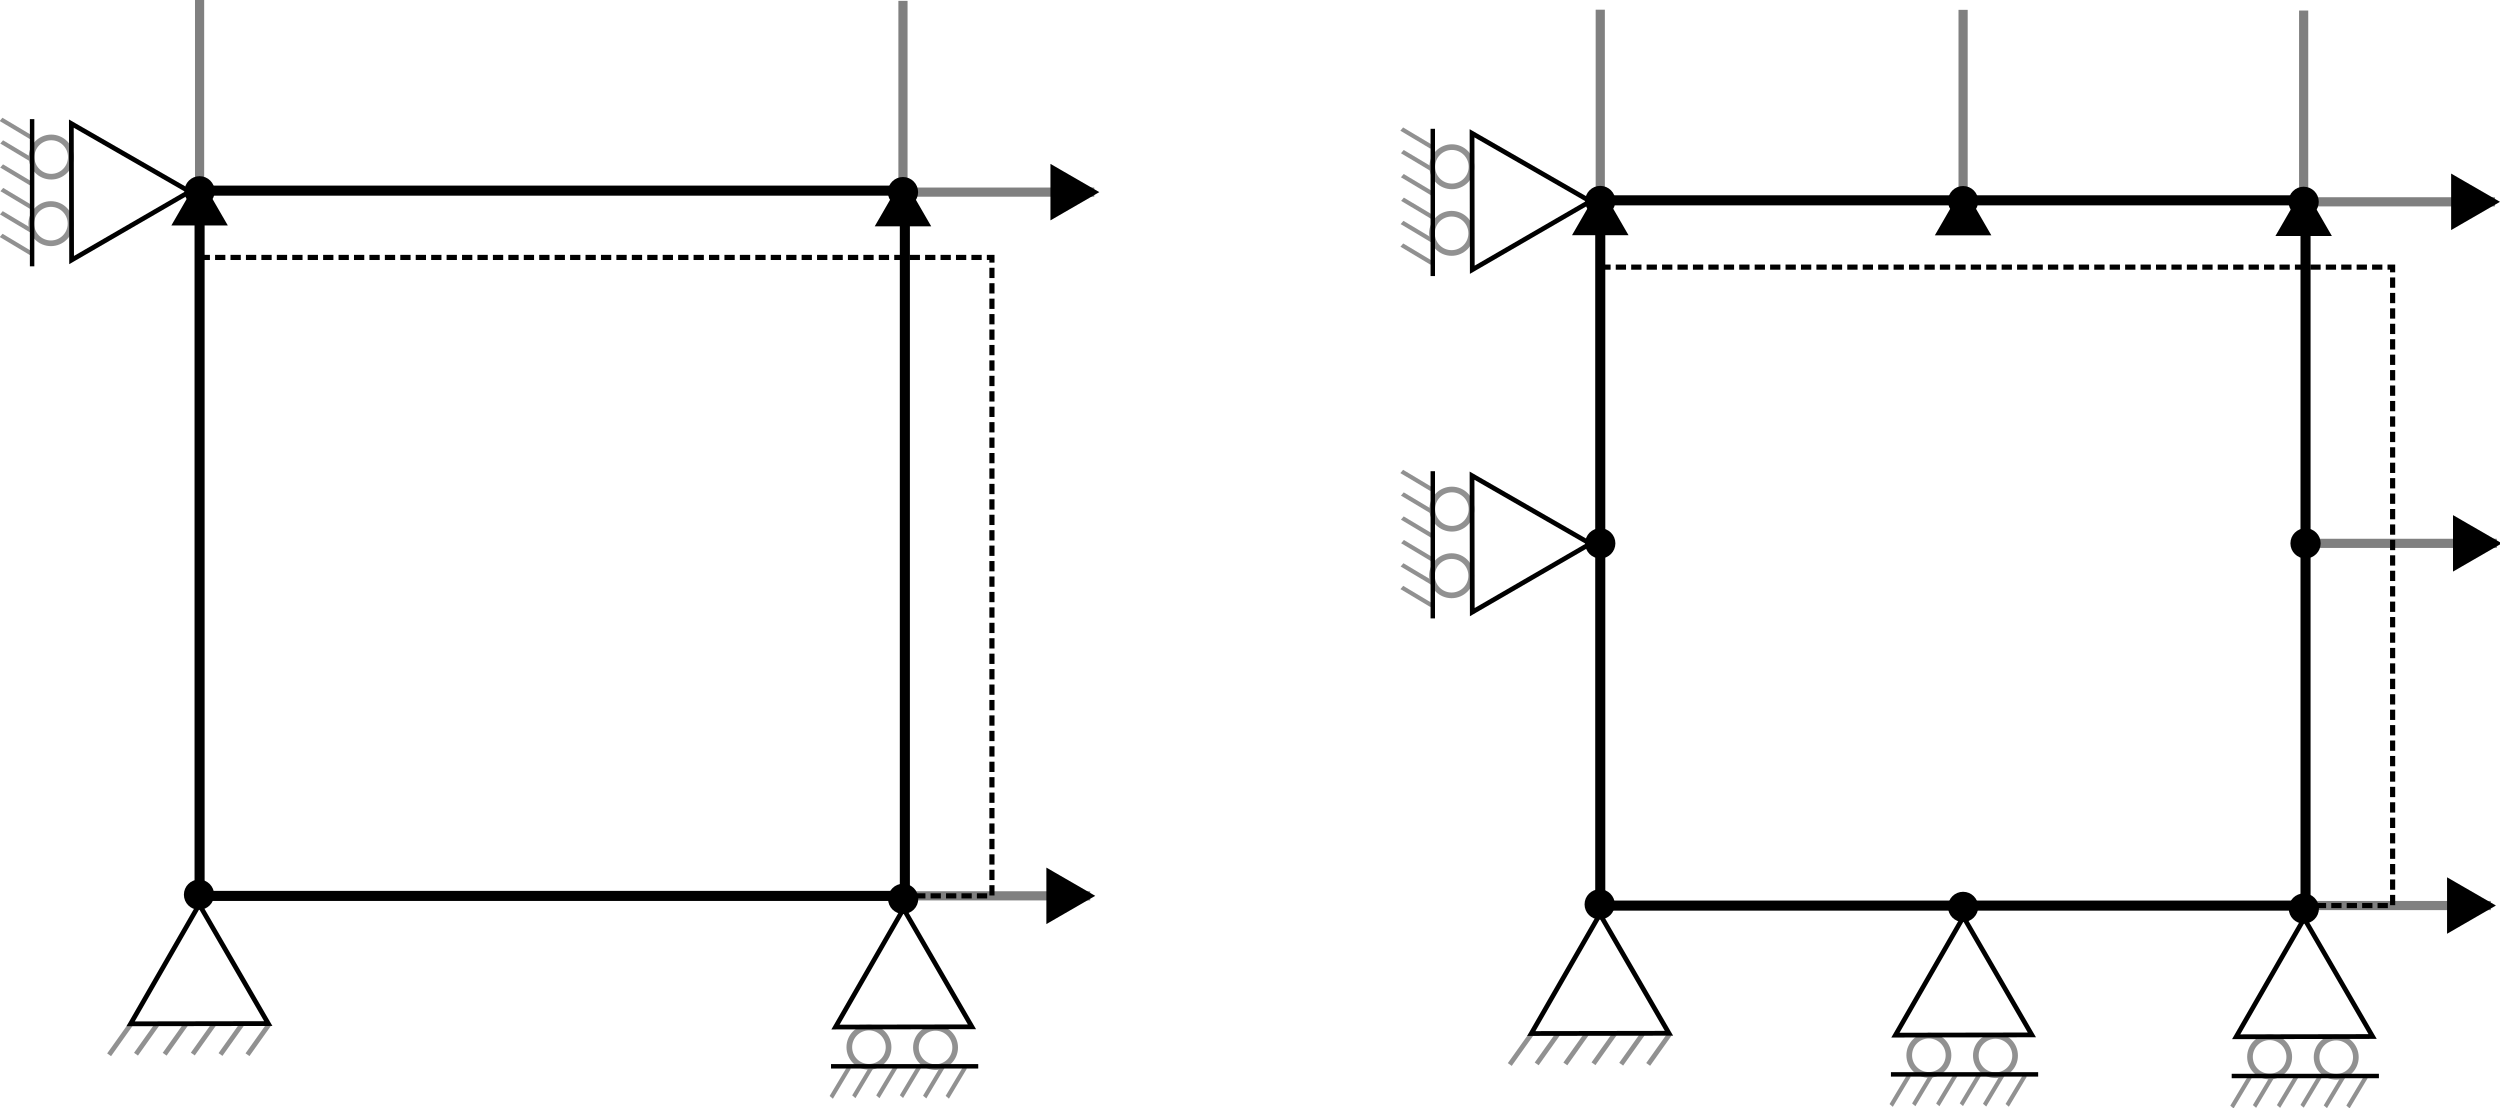 <?xml version="1.0" encoding="UTF-8" standalone="no"?>
<!-- Created with Inkscape (http://www.inkscape.org/) -->

<svg
   width="248.131mm"
   height="109.983mm"
   viewBox="0 0 248.131 109.983"
   version="1.1"
   id="svg1"
   inkscape:version="1.4 (86a8ad7, 2024-10-11)"
   sodipodi:docname="MeshStructure.svg"
   xmlns:inkscape="http://www.inkscape.org/namespaces/inkscape"
   xmlns:sodipodi="http://sodipodi.sourceforge.net/DTD/sodipodi-0.dtd"
   xmlns="http://www.w3.org/2000/svg"
   xmlns:svg="http://www.w3.org/2000/svg">
  <sodipodi:namedview
     id="namedview1"
     pagecolor="#ffffff"
     bordercolor="#000000"
     borderopacity="0.25"
     inkscape:showpageshadow="2"
     inkscape:pageopacity="0.0"
     inkscape:pagecheckerboard="0"
     inkscape:deskcolor="#d1d1d1"
     inkscape:document-units="mm"
     inkscape:zoom="1.0167041"
     inkscape:cx="648.66465"
     inkscape:cy="286.71076"
     inkscape:window-width="1920"
     inkscape:window-height="1009"
     inkscape:window-x="1912"
     inkscape:window-y="-8"
     inkscape:window-maximized="1"
     inkscape:current-layer="g2-6" />
  <defs
     id="defs1">
    <marker
       style="overflow:visible"
       id="Triangle-1-0"
       refX="3"
       refY="0"
       orient="auto-start-reverse"
       inkscape:stockid="Triangle arrow"
       markerWidth="1"
       markerHeight="1"
       viewBox="0 0 1 1"
       inkscape:isstock="true"
       inkscape:collect="always"
       preserveAspectRatio="xMidYMid"
       markerUnits="strokeWidth">
      <path
         transform="scale(0.5)"
         style="fill:context-stroke;fill-rule:evenodd;stroke:context-stroke;stroke-width:1pt"
         d="M 5.77,0 -2.88,5 V -5 Z"
         id="path135-7-8" />
    </marker>
    <marker
       style="overflow:visible"
       id="Triangle-1-0-8"
       refX="3"
       refY="0"
       orient="auto-start-reverse"
       inkscape:stockid="Triangle arrow"
       markerWidth="1"
       markerHeight="1"
       viewBox="0 0 1 1"
       inkscape:isstock="true"
       inkscape:collect="always"
       preserveAspectRatio="xMidYMid"
       markerUnits="strokeWidth">
      <path
         transform="scale(0.5)"
         style="fill:context-stroke;fill-rule:evenodd;stroke:context-stroke;stroke-width:1pt"
         d="M 5.77,0 -2.88,5 V -5 Z"
         id="path135-7-8-9" />
    </marker>
    <marker
       style="overflow:visible"
       id="Triangle-1-0-8-0"
       refX="3"
       refY="0"
       orient="auto-start-reverse"
       inkscape:stockid="Triangle arrow"
       markerWidth="1"
       markerHeight="1"
       viewBox="0 0 1 1"
       inkscape:isstock="true"
       inkscape:collect="always"
       preserveAspectRatio="xMidYMid"
       markerUnits="strokeWidth">
      <path
         transform="scale(0.5)"
         style="fill:context-stroke;fill-rule:evenodd;stroke:context-stroke;stroke-width:1pt"
         d="M 5.77,0 -2.88,5 V -5 Z"
         id="path135-7-8-9-6" />
    </marker>
    <marker
       style="overflow:visible"
       id="Triangle-1-0-8-0-9"
       refX="3"
       refY="0"
       orient="auto-start-reverse"
       inkscape:stockid="Triangle arrow"
       markerWidth="1"
       markerHeight="1"
       viewBox="0 0 1 1"
       inkscape:isstock="true"
       inkscape:collect="always"
       preserveAspectRatio="xMidYMid"
       markerUnits="strokeWidth">
      <path
         transform="scale(0.5)"
         style="fill:context-stroke;fill-rule:evenodd;stroke:context-stroke;stroke-width:1pt"
         d="M 5.77,0 -2.88,5 V -5 Z"
         id="path135-7-8-9-6-6" />
    </marker>
    <marker
       style="overflow:visible"
       id="Triangle-1-0-2"
       refX="3"
       refY="0"
       orient="auto-start-reverse"
       inkscape:stockid="Triangle arrow"
       markerWidth="1"
       markerHeight="1"
       viewBox="0 0 1 1"
       inkscape:isstock="true"
       inkscape:collect="always"
       preserveAspectRatio="xMidYMid"
       markerUnits="strokeWidth">
      <path
         transform="scale(0.5)"
         style="fill:context-stroke;fill-rule:evenodd;stroke:context-stroke;stroke-width:1pt"
         d="M 5.77,0 -2.88,5 V -5 Z"
         id="path135-7-8-91" />
    </marker>
    <marker
       style="overflow:visible"
       id="Triangle-1-0-8-3"
       refX="3"
       refY="0"
       orient="auto-start-reverse"
       inkscape:stockid="Triangle arrow"
       markerWidth="1"
       markerHeight="1"
       viewBox="0 0 1 1"
       inkscape:isstock="true"
       inkscape:collect="always"
       preserveAspectRatio="xMidYMid"
       markerUnits="strokeWidth">
      <path
         transform="scale(0.5)"
         style="fill:context-stroke;fill-rule:evenodd;stroke:context-stroke;stroke-width:1pt"
         d="M 5.77,0 -2.88,5 V -5 Z"
         id="path135-7-8-9-5" />
    </marker>
    <marker
       style="overflow:visible"
       id="Triangle-1-0-8-0-98"
       refX="3"
       refY="0"
       orient="auto-start-reverse"
       inkscape:stockid="Triangle arrow"
       markerWidth="1"
       markerHeight="1"
       viewBox="0 0 1 1"
       inkscape:isstock="true"
       inkscape:collect="always"
       preserveAspectRatio="xMidYMid"
       markerUnits="strokeWidth">
      <path
         transform="scale(0.5)"
         style="fill:context-stroke;fill-rule:evenodd;stroke:context-stroke;stroke-width:1pt"
         d="M 5.77,0 -2.88,5 V -5 Z"
         id="path135-7-8-9-6-4" />
    </marker>
    <marker
       style="overflow:visible"
       id="Triangle-1-0-8-0-9-0"
       refX="3"
       refY="0"
       orient="auto-start-reverse"
       inkscape:stockid="Triangle arrow"
       markerWidth="1"
       markerHeight="1"
       viewBox="0 0 1 1"
       inkscape:isstock="true"
       inkscape:collect="always"
       preserveAspectRatio="xMidYMid"
       markerUnits="strokeWidth">
      <path
         transform="scale(0.5)"
         style="fill:context-stroke;fill-rule:evenodd;stroke:context-stroke;stroke-width:1pt"
         d="M 5.77,0 -2.88,5 V -5 Z"
         id="path135-7-8-9-6-6-7" />
    </marker>
    <marker
       style="overflow:visible"
       id="Triangle-1-0-2-8"
       refX="3"
       refY="0"
       orient="auto-start-reverse"
       inkscape:stockid="Triangle arrow"
       markerWidth="1"
       markerHeight="1"
       viewBox="0 0 1 1"
       inkscape:isstock="true"
       inkscape:collect="always"
       preserveAspectRatio="xMidYMid"
       markerUnits="strokeWidth">
      <path
         transform="scale(0.5)"
         style="fill:context-stroke;fill-rule:evenodd;stroke:context-stroke;stroke-width:1pt"
         d="M 5.77,0 -2.88,5 V -5 Z"
         id="path135-7-8-91-0" />
    </marker>
    <marker
       style="overflow:visible"
       id="Triangle-1-0-8-0-98-9"
       refX="3"
       refY="0"
       orient="auto-start-reverse"
       inkscape:stockid="Triangle arrow"
       markerWidth="1"
       markerHeight="1"
       viewBox="0 0 1 1"
       inkscape:isstock="true"
       inkscape:collect="always"
       preserveAspectRatio="xMidYMid"
       markerUnits="strokeWidth">
      <path
         transform="scale(0.5)"
         style="fill:context-stroke;fill-rule:evenodd;stroke:context-stroke;stroke-width:1pt"
         d="M 5.77,0 -2.88,5 V -5 Z"
         id="path135-7-8-9-6-4-7" />
    </marker>
  </defs>
  <g
     inkscape:label="Layer 1"
     inkscape:groupmode="layer"
     id="layer1"
     transform="translate(-26.195,-51.741)">
    <g
       id="g1">
      <path
         style="fill:#808080;fill-opacity:1;stroke:#808080;stroke-width:0.911;stroke-dasharray:none;stroke-opacity:1;marker-start:url(#Triangle-1-0)"
         d="M 46.004,69.773 V 51.741"
         id="path4-8-0" />
      <path
         style="fill:#808080;fill-opacity:1;stroke:#808080;stroke-width:0.911;stroke-dasharray:none;stroke-opacity:1;marker-start:url(#Triangle-1-0-8)"
         d="M 115.817,69.857 V 51.825"
         id="path4-8-0-4" />
      <path
         style="fill:#808080;fill-opacity:1;stroke:#808080;stroke-width:0.911;stroke-dasharray:none;stroke-opacity:1;marker-start:url(#Triangle-1-0-8-0)"
         d="M 134.803,70.81 H 116.771"
         id="path4-8-0-4-1" />
      <path
         style="fill:#808080;fill-opacity:1;stroke:#808080;stroke-width:0.911;stroke-dasharray:none;stroke-opacity:1;marker-start:url(#Triangle-1-0-8-0-9)"
         d="M 134.398,140.655 H 116.366"
         id="path4-8-0-4-1-7" />
    </g>
    <rect
       style="fill:none;stroke:#000000;stroke-width:1;stroke-dasharray:none;stroke-opacity:1"
       id="rect1"
       width="70"
       height="70"
       x="46.004"
       y="70.662" />
    <rect
       style="fill:none;stroke:#000000;stroke-width:0.511;stroke-dasharray:1.021, 0.511;stroke-dashoffset:0;stroke-opacity:1"
       id="rect1-7"
       width="78.638"
       height="63.365"
       x="46.009"
       y="77.292" />
    <ellipse
       style="fill:#000000;fill-opacity:1;stroke:#000000;stroke-width:1.093;stroke-dasharray:none;stroke-opacity:1"
       id="path1"
       cx="45.947"
       cy="140.541"
       rx="0.954"
       ry="0.954" />
    <ellipse
       style="fill:#000000;fill-opacity:1;stroke:#000000;stroke-width:1.093;stroke-dasharray:none;stroke-opacity:1"
       id="path1-8"
       cx="115.836"
       cy="140.953"
       rx="0.954"
       ry="0.954" />
    <ellipse
       style="fill:#000000;fill-opacity:1;stroke:#000000;stroke-width:1.093;stroke-dasharray:none;stroke-opacity:1"
       id="path1-5"
       cx="115.817"
       cy="70.81"
       rx="0.954"
       ry="0.954" />
    <ellipse
       style="fill:#000000;fill-opacity:1;stroke:#000000;stroke-width:1.093;stroke-dasharray:none;stroke-opacity:1"
       id="path1-5-1"
       cx="46.004"
       cy="70.727"
       rx="0.954"
       ry="0.954" />
    <g
       id="g3-6"
       transform="matrix(0.45,0,0,0.45,16.577,121.252)"
       inkscape:label="Fixed-both directions">
      <path
         style="fill:none;stroke:#919191;stroke-width:1.058;stroke-opacity:1"
         d="M 50.169,71.528 45.436,78.178"
         id="path2-1" />
      <path
         style="fill:none;stroke:#919191;stroke-width:1.058;stroke-opacity:1"
         d="m 56.102,71.393 -4.732,6.651"
         id="path2-3-42" />
      <path
         style="fill:none;stroke:#919191;stroke-width:1.058;stroke-opacity:1"
         d="m 62.422,71.401 -4.732,6.651"
         id="path2-8-3" />
      <path
         style="fill:none;stroke:#919191;stroke-width:1.058;stroke-opacity:1"
         d="m 68.63,71.361 -4.732,6.651"
         id="path2-0-2" />
      <path
         style="fill:none;stroke:#919191;stroke-width:1.058;stroke-opacity:1"
         d="m 74.74,71.461 -4.732,6.651"
         id="path2-5-2" />
      <path
         style="fill:none;stroke:#919191;stroke-width:1.058;stroke-opacity:1"
         d="m 80.691,71.507 -4.732,6.651"
         id="path2-9-1" />
      <path
         sodipodi:type="star"
         style="fill:none;stroke:#000000;stroke-width:1.058;stroke-opacity:1"
         id="path1-6"
         inkscape:flatsided="false"
         sodipodi:sides="3"
         sodipodi:cx="56.147808"
         sodipodi:cy="49.241245"
         sodipodi:r1="17.529676"
         sodipodi:r2="8.7648382"
         sodipodi:arg1="0.51914611"
         sodipodi:arg2="1.5663437"
         inkscape:rounded="0"
         inkscape:randomized="0"
         d="m 71.368,57.938 -15.181,0.068 -15.181,0.068 7.532,-13.181 7.532,-13.181 7.649,13.113 z"
         inkscape:transform-center-x="-0.015179157"
         inkscape:transform-center-y="-4.369267"
         inkscape:label="path1"
         transform="rotate(0.156,-4828.188,3434.331)" />
    </g>
    <g
       id="g2"
       transform="matrix(0.446,0,0,0.446,85.494,121.532)">
      <g
         id="g4"
         transform="translate(-22.917,-40.959)"
         inkscape:label="Fixed-single direction">
        <ellipse
           style="fill:none;stroke:#919191;stroke-width:1.262;stroke-opacity:1"
           id="path3"
           cx="83.333"
           cy="117.519"
           rx="4.369"
           ry="4.369" />
        <ellipse
           style="fill:none;stroke:#919191;stroke-width:1.262;stroke-opacity:1"
           id="path3-4"
           cx="98.154"
           cy="117.588"
           rx="4.369"
           ry="4.369" />
        <path
           sodipodi:type="star"
           style="fill:none;stroke:#000000;stroke-width:1.058;stroke-opacity:1"
           id="path1-4"
           inkscape:flatsided="false"
           sodipodi:sides="3"
           sodipodi:cx="56.147808"
           sodipodi:cy="49.241245"
           sodipodi:r1="17.529676"
           sodipodi:r2="8.7648382"
           sodipodi:arg1="0.51914611"
           sodipodi:arg2="1.5663437"
           inkscape:rounded="0"
           inkscape:randomized="0"
           d="m 71.368,57.938 -15.181,0.068 -15.181,0.068 7.532,-13.181 7.532,-13.181 7.649,13.113 z"
           inkscape:transform-center-x="-0.015179157"
           inkscape:transform-center-y="-4.369267"
           inkscape:label="path1"
           transform="rotate(0.156,-20128.008,12897.694)" />
      </g>
      <g
         id="g6-3"
         transform="matrix(0.846,0,0,1.006,36.426,28.218)"
         inkscape:label="FixedBeam">
        <path
           style="fill:none;stroke:#919191;stroke-width:1.058;stroke-opacity:1"
           d="m 23.176,52.499 -4.732,6.651"
           id="path2-07-1" />
        <path
           style="fill:none;stroke:#919191;stroke-width:1.058;stroke-opacity:1"
           d="m 29.109,52.363 -4.732,6.651"
           id="path2-3-4-4" />
        <path
           style="fill:none;stroke:#919191;stroke-width:1.058;stroke-opacity:1"
           d="m 35.43,52.372 -4.732,6.651"
           id="path2-8-6-2" />
        <path
           style="fill:none;stroke:#919191;stroke-width:1.058;stroke-opacity:1"
           d="M 41.637,52.331 36.905,58.982"
           id="path2-0-8-3" />
        <path
           style="fill:none;stroke:#919191;stroke-width:1.058;stroke-opacity:1"
           d="m 47.747,52.431 -4.732,6.651"
           id="path2-5-3-2" />
        <path
           style="fill:none;stroke:#919191;stroke-width:1.058;stroke-opacity:1"
           d="m 53.698,52.477 -4.732,6.651"
           id="path2-9-8-1" />
        <path
           style="fill:#000000;stroke:#000000;stroke-width:0.984;stroke-dasharray:none"
           d="m 18.379,52.281 h 38.727"
           id="path6-5" />
      </g>
    </g>
    <g
       id="g2-9"
       transform="matrix(0,0.446,-0.446,0,65.424,40.384)">
      <g
         id="g4-5"
         transform="translate(-22.917,-40.959)"
         inkscape:label="Fixed-single direction">
        <ellipse
           style="fill:none;stroke:#919191;stroke-width:1.262;stroke-opacity:1"
           id="path3-43"
           cx="83.333"
           cy="117.519"
           rx="4.369"
           ry="4.369" />
        <ellipse
           style="fill:none;stroke:#919191;stroke-width:1.262;stroke-opacity:1"
           id="path3-4-1"
           cx="98.154"
           cy="117.588"
           rx="4.369"
           ry="4.369" />
        <path
           sodipodi:type="star"
           style="fill:none;stroke:#000000;stroke-width:1.058;stroke-opacity:1"
           id="path1-4-2"
           inkscape:flatsided="false"
           sodipodi:sides="3"
           sodipodi:cx="56.147808"
           sodipodi:cy="49.241245"
           sodipodi:r1="17.529676"
           sodipodi:r2="8.7648382"
           sodipodi:arg1="0.51914611"
           sodipodi:arg2="1.5663437"
           inkscape:rounded="0"
           inkscape:randomized="0"
           d="m 71.368,57.938 -15.181,0.068 -15.181,0.068 7.532,-13.181 7.532,-13.181 7.649,13.113 z"
           inkscape:transform-center-x="-0.015179157"
           inkscape:transform-center-y="-4.369267"
           inkscape:label="path1"
           transform="rotate(0.156,-20128.008,12897.694)" />
      </g>
      <g
         id="g6-3-3"
         transform="matrix(0.846,0,0,1.006,36.426,28.218)"
         inkscape:label="FixedBeam">
        <path
           style="fill:none;stroke:#919191;stroke-width:1.058;stroke-opacity:1"
           d="m 23.176,52.499 -4.732,6.651"
           id="path2-07-1-3" />
        <path
           style="fill:none;stroke:#919191;stroke-width:1.058;stroke-opacity:1"
           d="m 29.109,52.363 -4.732,6.651"
           id="path2-3-4-4-4" />
        <path
           style="fill:none;stroke:#919191;stroke-width:1.058;stroke-opacity:1"
           d="m 35.43,52.372 -4.732,6.651"
           id="path2-8-6-2-1" />
        <path
           style="fill:none;stroke:#919191;stroke-width:1.058;stroke-opacity:1"
           d="M 41.637,52.331 36.905,58.982"
           id="path2-0-8-3-1" />
        <path
           style="fill:none;stroke:#919191;stroke-width:1.058;stroke-opacity:1"
           d="m 47.747,52.431 -4.732,6.651"
           id="path2-5-3-2-3" />
        <path
           style="fill:none;stroke:#919191;stroke-width:1.058;stroke-opacity:1"
           d="m 53.698,52.477 -4.732,6.651"
           id="path2-9-8-1-8" />
        <path
           style="fill:#000000;stroke:#000000;stroke-width:0.984;stroke-dasharray:none"
           d="m 18.379,52.281 h 38.727"
           id="path6-5-7" />
      </g>
    </g>
    <g
       id="g2-6"
       transform="translate(139.021,0.962)">
      <path
         style="fill:#808080;fill-opacity:1;stroke:#808080;stroke-width:0.911;stroke-dasharray:none;stroke-opacity:1;marker-start:url(#Triangle-1-0-2)"
         d="M 46.004,69.773 V 51.741"
         id="path4-8-0-1" />
      <path
         style="fill:#808080;fill-opacity:1;stroke:#808080;stroke-width:0.911;stroke-dasharray:none;stroke-opacity:1;marker-start:url(#Triangle-1-0-2-8)"
         d="M 82.016,69.788 V 51.756"
         id="path4-8-0-1-1" />
      <path
         style="fill:#808080;fill-opacity:1;stroke:#808080;stroke-width:0.911;stroke-dasharray:none;stroke-opacity:1;marker-start:url(#Triangle-1-0-8-3)"
         d="M 115.817,69.857 V 51.825"
         id="path4-8-0-4-5" />
      <path
         style="fill:#808080;fill-opacity:1;stroke:#808080;stroke-width:0.911;stroke-dasharray:none;stroke-opacity:1;marker-start:url(#Triangle-1-0-8-0-98)"
         d="M 134.803,70.81 H 116.771"
         id="path4-8-0-4-1-4" />
      <path
         style="fill:#808080;fill-opacity:1;stroke:#808080;stroke-width:0.911;stroke-dasharray:none;stroke-opacity:1;marker-start:url(#Triangle-1-0-8-0-98-9)"
         d="M 134.989,104.708 H 116.957"
         id="path4-8-0-4-1-4-8" />
      <path
         style="fill:#808080;fill-opacity:1;stroke:#808080;stroke-width:0.911;stroke-dasharray:none;stroke-opacity:1;marker-start:url(#Triangle-1-0-8-0-9-0)"
         d="M 134.398,140.655 H 116.366"
         id="path4-8-0-4-1-7-2" />
    </g>
    <rect
       style="fill:none;stroke:#000000;stroke-width:1;stroke-dasharray:none;stroke-opacity:1"
       id="rect1-0"
       width="70"
       height="70"
       x="185.025"
       y="71.624" />
    <rect
       style="fill:none;stroke:#000000;stroke-width:0.511;stroke-dasharray:1.021, 0.511;stroke-dashoffset:0;stroke-opacity:1"
       id="rect1-7-9"
       width="78.638"
       height="63.365"
       x="185.03"
       y="78.254" />
    <ellipse
       style="fill:#000000;fill-opacity:1;stroke:#000000;stroke-width:1.093;stroke-dasharray:none;stroke-opacity:1"
       id="path1-7"
       cx="184.967"
       cy="141.503"
       rx="0.954"
       ry="0.954" />
    <ellipse
       style="fill:#000000;fill-opacity:1;stroke:#000000;stroke-width:1.093;stroke-dasharray:none;stroke-opacity:1"
       id="path1-8-3"
       cx="254.857"
       cy="141.915"
       rx="0.954"
       ry="0.954" />
    <ellipse
       style="fill:#000000;fill-opacity:1;stroke:#000000;stroke-width:1.093;stroke-dasharray:none;stroke-opacity:1"
       id="path1-5-7"
       cx="254.838"
       cy="71.773"
       rx="0.954"
       ry="0.954" />
    <ellipse
       style="fill:#000000;fill-opacity:1;stroke:#000000;stroke-width:1.093;stroke-dasharray:none;stroke-opacity:1"
       id="path1-5-1-2"
       cx="185.025"
       cy="71.689"
       rx="0.954"
       ry="0.954" />
    <ellipse
       style="fill:#000000;fill-opacity:1;stroke:#000000;stroke-width:1.093;stroke-dasharray:none;stroke-opacity:1"
       id="path1-5-1-2-2"
       cx="221.037"
       cy="71.704"
       rx="0.954"
       ry="0.954" />
    <ellipse
       style="fill:#000000;fill-opacity:1;stroke:#000000;stroke-width:1.093;stroke-dasharray:none;stroke-opacity:1"
       id="path1-5-1-2-2-2"
       cx="185.025"
       cy="105.67"
       rx="0.954"
       ry="0.954" />
    <ellipse
       style="fill:#000000;fill-opacity:1;stroke:#000000;stroke-width:1.093;stroke-dasharray:none;stroke-opacity:1"
       id="path1-5-1-2-2-2-0"
       cx="255.025"
       cy="105.67"
       rx="0.954"
       ry="0.954" />
    <ellipse
       style="fill:#000000;fill-opacity:1;stroke:#000000;stroke-width:1.093;stroke-dasharray:none;stroke-opacity:1"
       id="path1-5-1-2-2-7"
       cx="221.037"
       cy="141.754"
       rx="0.954"
       ry="0.954" />
    <g
       id="g3-6-6"
       transform="matrix(0.45,0,0,0.45,155.598,122.215)"
       inkscape:label="Fixed-both directions">
      <path
         style="fill:none;stroke:#919191;stroke-width:1.058;stroke-opacity:1"
         d="M 50.169,71.528 45.436,78.178"
         id="path2-1-0" />
      <path
         style="fill:none;stroke:#919191;stroke-width:1.058;stroke-opacity:1"
         d="m 56.102,71.393 -4.732,6.651"
         id="path2-3-42-1" />
      <path
         style="fill:none;stroke:#919191;stroke-width:1.058;stroke-opacity:1"
         d="m 62.422,71.401 -4.732,6.651"
         id="path2-8-3-6" />
      <path
         style="fill:none;stroke:#919191;stroke-width:1.058;stroke-opacity:1"
         d="m 68.63,71.361 -4.732,6.651"
         id="path2-0-2-5" />
      <path
         style="fill:none;stroke:#919191;stroke-width:1.058;stroke-opacity:1"
         d="m 74.74,71.461 -4.732,6.651"
         id="path2-5-2-7" />
      <path
         style="fill:none;stroke:#919191;stroke-width:1.058;stroke-opacity:1"
         d="m 80.691,71.507 -4.732,6.651"
         id="path2-9-1-5" />
      <path
         sodipodi:type="star"
         style="fill:none;stroke:#000000;stroke-width:1.058;stroke-opacity:1"
         id="path1-6-4"
         inkscape:flatsided="false"
         sodipodi:sides="3"
         sodipodi:cx="56.147808"
         sodipodi:cy="49.241245"
         sodipodi:r1="17.529676"
         sodipodi:r2="8.7648382"
         sodipodi:arg1="0.51914611"
         sodipodi:arg2="1.5663437"
         inkscape:rounded="0"
         inkscape:randomized="0"
         d="m 71.368,57.938 -15.181,0.068 -15.181,0.068 7.532,-13.181 7.532,-13.181 7.649,13.113 z"
         inkscape:transform-center-x="-0.015179157"
         inkscape:transform-center-y="-4.369267"
         inkscape:label="path1"
         transform="rotate(0.156,-4828.188,3434.331)" />
    </g>
    <g
       id="g3"
       transform="matrix(0.446,0,0,0.446,224.515,122.495)">
      <g
         id="g4-1"
         transform="translate(-22.917,-40.959)"
         inkscape:label="Fixed-single direction">
        <ellipse
           style="fill:none;stroke:#919191;stroke-width:1.262;stroke-opacity:1"
           id="path3-2"
           cx="83.333"
           cy="117.519"
           rx="4.369"
           ry="4.369" />
        <ellipse
           style="fill:none;stroke:#919191;stroke-width:1.262;stroke-opacity:1"
           id="path3-4-0"
           cx="98.154"
           cy="117.588"
           rx="4.369"
           ry="4.369" />
        <path
           sodipodi:type="star"
           style="fill:none;stroke:#000000;stroke-width:1.058;stroke-opacity:1"
           id="path1-4-0"
           inkscape:flatsided="false"
           sodipodi:sides="3"
           sodipodi:cx="56.147808"
           sodipodi:cy="49.241245"
           sodipodi:r1="17.529676"
           sodipodi:r2="8.7648382"
           sodipodi:arg1="0.51914611"
           sodipodi:arg2="1.5663437"
           inkscape:rounded="0"
           inkscape:randomized="0"
           d="m 71.368,57.938 -15.181,0.068 -15.181,0.068 7.532,-13.181 7.532,-13.181 7.649,13.113 z"
           inkscape:transform-center-x="-0.015179157"
           inkscape:transform-center-y="-4.369267"
           inkscape:label="path1"
           transform="rotate(0.156,-20128.008,12897.694)" />
      </g>
      <g
         id="g6-3-1"
         transform="matrix(0.846,0,0,1.006,36.426,28.218)"
         inkscape:label="FixedBeam">
        <path
           style="fill:none;stroke:#919191;stroke-width:1.058;stroke-opacity:1"
           d="m 23.176,52.499 -4.732,6.651"
           id="path2-07-1-4" />
        <path
           style="fill:none;stroke:#919191;stroke-width:1.058;stroke-opacity:1"
           d="m 29.109,52.363 -4.732,6.651"
           id="path2-3-4-4-6" />
        <path
           style="fill:none;stroke:#919191;stroke-width:1.058;stroke-opacity:1"
           d="m 35.43,52.372 -4.732,6.651"
           id="path2-8-6-2-0" />
        <path
           style="fill:none;stroke:#919191;stroke-width:1.058;stroke-opacity:1"
           d="M 41.637,52.331 36.905,58.982"
           id="path2-0-8-3-7" />
        <path
           style="fill:none;stroke:#919191;stroke-width:1.058;stroke-opacity:1"
           d="m 47.747,52.431 -4.732,6.651"
           id="path2-5-3-2-1" />
        <path
           style="fill:none;stroke:#919191;stroke-width:1.058;stroke-opacity:1"
           d="m 53.698,52.477 -4.732,6.651"
           id="path2-9-8-1-7" />
        <path
           style="fill:#000000;stroke:#000000;stroke-width:0.984;stroke-dasharray:none"
           d="m 18.379,52.281 h 38.727"
           id="path6-5-77" />
      </g>
    </g>
    <g
       id="g3-1"
       transform="matrix(0.446,0,0,0.446,190.694,122.334)">
      <g
         id="g4-1-0"
         transform="translate(-22.917,-40.959)"
         inkscape:label="Fixed-single direction">
        <ellipse
           style="fill:none;stroke:#919191;stroke-width:1.262;stroke-opacity:1"
           id="path3-2-7"
           cx="83.333"
           cy="117.519"
           rx="4.369"
           ry="4.369" />
        <ellipse
           style="fill:none;stroke:#919191;stroke-width:1.262;stroke-opacity:1"
           id="path3-4-0-3"
           cx="98.154"
           cy="117.588"
           rx="4.369"
           ry="4.369" />
        <path
           sodipodi:type="star"
           style="fill:none;stroke:#000000;stroke-width:1.058;stroke-opacity:1"
           id="path1-4-0-4"
           inkscape:flatsided="false"
           sodipodi:sides="3"
           sodipodi:cx="56.147808"
           sodipodi:cy="49.241245"
           sodipodi:r1="17.529676"
           sodipodi:r2="8.7648382"
           sodipodi:arg1="0.51914611"
           sodipodi:arg2="1.5663437"
           inkscape:rounded="0"
           inkscape:randomized="0"
           d="m 71.368,57.938 -15.181,0.068 -15.181,0.068 7.532,-13.181 7.532,-13.181 7.649,13.113 z"
           inkscape:transform-center-x="-0.015179157"
           inkscape:transform-center-y="-4.369267"
           inkscape:label="path1"
           transform="rotate(0.156,-20128.008,12897.694)" />
      </g>
      <g
         id="g6-3-1-9"
         transform="matrix(0.846,0,0,1.006,36.426,28.218)"
         inkscape:label="FixedBeam">
        <path
           style="fill:none;stroke:#919191;stroke-width:1.058;stroke-opacity:1"
           d="m 23.176,52.499 -4.732,6.651"
           id="path2-07-1-4-6" />
        <path
           style="fill:none;stroke:#919191;stroke-width:1.058;stroke-opacity:1"
           d="m 29.109,52.363 -4.732,6.651"
           id="path2-3-4-4-6-5" />
        <path
           style="fill:none;stroke:#919191;stroke-width:1.058;stroke-opacity:1"
           d="m 35.43,52.372 -4.732,6.651"
           id="path2-8-6-2-0-1" />
        <path
           style="fill:none;stroke:#919191;stroke-width:1.058;stroke-opacity:1"
           d="M 41.637,52.331 36.905,58.982"
           id="path2-0-8-3-7-0" />
        <path
           style="fill:none;stroke:#919191;stroke-width:1.058;stroke-opacity:1"
           d="m 47.747,52.431 -4.732,6.651"
           id="path2-5-3-2-1-9" />
        <path
           style="fill:none;stroke:#919191;stroke-width:1.058;stroke-opacity:1"
           d="m 53.698,52.477 -4.732,6.651"
           id="path2-9-8-1-7-9" />
        <path
           style="fill:#000000;stroke:#000000;stroke-width:0.984;stroke-dasharray:none"
           d="m 18.379,52.281 h 38.727"
           id="path6-5-77-6" />
      </g>
    </g>
    <g
       id="g2-9-7"
       transform="matrix(0,0.446,-0.446,0,204.445,41.346)">
      <g
         id="g4-5-3"
         transform="translate(-22.917,-40.959)"
         inkscape:label="Fixed-single direction">
        <ellipse
           style="fill:none;stroke:#919191;stroke-width:1.262;stroke-opacity:1"
           id="path3-43-3"
           cx="83.333"
           cy="117.519"
           rx="4.369"
           ry="4.369" />
        <ellipse
           style="fill:none;stroke:#919191;stroke-width:1.262;stroke-opacity:1"
           id="path3-4-1-5"
           cx="98.154"
           cy="117.588"
           rx="4.369"
           ry="4.369" />
        <path
           sodipodi:type="star"
           style="fill:none;stroke:#000000;stroke-width:1.058;stroke-opacity:1"
           id="path1-4-2-9"
           inkscape:flatsided="false"
           sodipodi:sides="3"
           sodipodi:cx="56.147808"
           sodipodi:cy="49.241245"
           sodipodi:r1="17.529676"
           sodipodi:r2="8.7648382"
           sodipodi:arg1="0.51914611"
           sodipodi:arg2="1.5663437"
           inkscape:rounded="0"
           inkscape:randomized="0"
           d="m 71.368,57.938 -15.181,0.068 -15.181,0.068 7.532,-13.181 7.532,-13.181 7.649,13.113 z"
           inkscape:transform-center-x="-0.015179157"
           inkscape:transform-center-y="-4.369267"
           inkscape:label="path1"
           transform="rotate(0.156,-20128.008,12897.694)" />
      </g>
      <g
         id="g6-3-3-9"
         transform="matrix(0.846,0,0,1.006,36.426,28.218)"
         inkscape:label="FixedBeam">
        <path
           style="fill:none;stroke:#919191;stroke-width:1.058;stroke-opacity:1"
           d="m 23.176,52.499 -4.732,6.651"
           id="path2-07-1-3-8" />
        <path
           style="fill:none;stroke:#919191;stroke-width:1.058;stroke-opacity:1"
           d="m 29.109,52.363 -4.732,6.651"
           id="path2-3-4-4-4-1" />
        <path
           style="fill:none;stroke:#919191;stroke-width:1.058;stroke-opacity:1"
           d="m 35.43,52.372 -4.732,6.651"
           id="path2-8-6-2-1-8" />
        <path
           style="fill:none;stroke:#919191;stroke-width:1.058;stroke-opacity:1"
           d="M 41.637,52.331 36.905,58.982"
           id="path2-0-8-3-1-2" />
        <path
           style="fill:none;stroke:#919191;stroke-width:1.058;stroke-opacity:1"
           d="m 47.747,52.431 -4.732,6.651"
           id="path2-5-3-2-3-6" />
        <path
           style="fill:none;stroke:#919191;stroke-width:1.058;stroke-opacity:1"
           d="m 53.698,52.477 -4.732,6.651"
           id="path2-9-8-1-8-6" />
        <path
           style="fill:#000000;stroke:#000000;stroke-width:0.984;stroke-dasharray:none"
           d="m 18.379,52.281 h 38.727"
           id="path6-5-7-0" />
      </g>
    </g>
    <g
       id="g2-9-7-8"
       transform="matrix(0,0.446,-0.446,0,204.445,75.328)">
      <g
         id="g4-5-3-4"
         transform="translate(-22.917,-40.959)"
         inkscape:label="Fixed-single direction">
        <ellipse
           style="fill:none;stroke:#919191;stroke-width:1.262;stroke-opacity:1"
           id="path3-43-3-1"
           cx="83.333"
           cy="117.519"
           rx="4.369"
           ry="4.369" />
        <ellipse
           style="fill:none;stroke:#919191;stroke-width:1.262;stroke-opacity:1"
           id="path3-4-1-5-4"
           cx="98.154"
           cy="117.588"
           rx="4.369"
           ry="4.369" />
        <path
           sodipodi:type="star"
           style="fill:none;stroke:#000000;stroke-width:1.058;stroke-opacity:1"
           id="path1-4-2-9-3"
           inkscape:flatsided="false"
           sodipodi:sides="3"
           sodipodi:cx="56.147808"
           sodipodi:cy="49.241245"
           sodipodi:r1="17.529676"
           sodipodi:r2="8.7648382"
           sodipodi:arg1="0.51914611"
           sodipodi:arg2="1.5663437"
           inkscape:rounded="0"
           inkscape:randomized="0"
           d="m 71.368,57.938 -15.181,0.068 -15.181,0.068 7.532,-13.181 7.532,-13.181 7.649,13.113 z"
           inkscape:transform-center-x="-0.015179157"
           inkscape:transform-center-y="-4.369267"
           inkscape:label="path1"
           transform="rotate(0.156,-20128.008,12897.694)" />
      </g>
      <g
         id="g6-3-3-9-9"
         transform="matrix(0.846,0,0,1.006,36.426,28.218)"
         inkscape:label="FixedBeam">
        <path
           style="fill:none;stroke:#919191;stroke-width:1.058;stroke-opacity:1"
           d="m 23.176,52.499 -4.732,6.651"
           id="path2-07-1-3-8-8" />
        <path
           style="fill:none;stroke:#919191;stroke-width:1.058;stroke-opacity:1"
           d="m 29.109,52.363 -4.732,6.651"
           id="path2-3-4-4-4-1-8" />
        <path
           style="fill:none;stroke:#919191;stroke-width:1.058;stroke-opacity:1"
           d="m 35.43,52.372 -4.732,6.651"
           id="path2-8-6-2-1-8-0" />
        <path
           style="fill:none;stroke:#919191;stroke-width:1.058;stroke-opacity:1"
           d="M 41.637,52.331 36.905,58.982"
           id="path2-0-8-3-1-2-8" />
        <path
           style="fill:none;stroke:#919191;stroke-width:1.058;stroke-opacity:1"
           d="m 47.747,52.431 -4.732,6.651"
           id="path2-5-3-2-3-6-7" />
        <path
           style="fill:none;stroke:#919191;stroke-width:1.058;stroke-opacity:1"
           d="m 53.698,52.477 -4.732,6.651"
           id="path2-9-8-1-8-6-7" />
        <path
           style="fill:#000000;stroke:#000000;stroke-width:0.984;stroke-dasharray:none"
           d="m 18.379,52.281 h 38.727"
           id="path6-5-7-0-8" />
      </g>
    </g>
  </g>
</svg>
